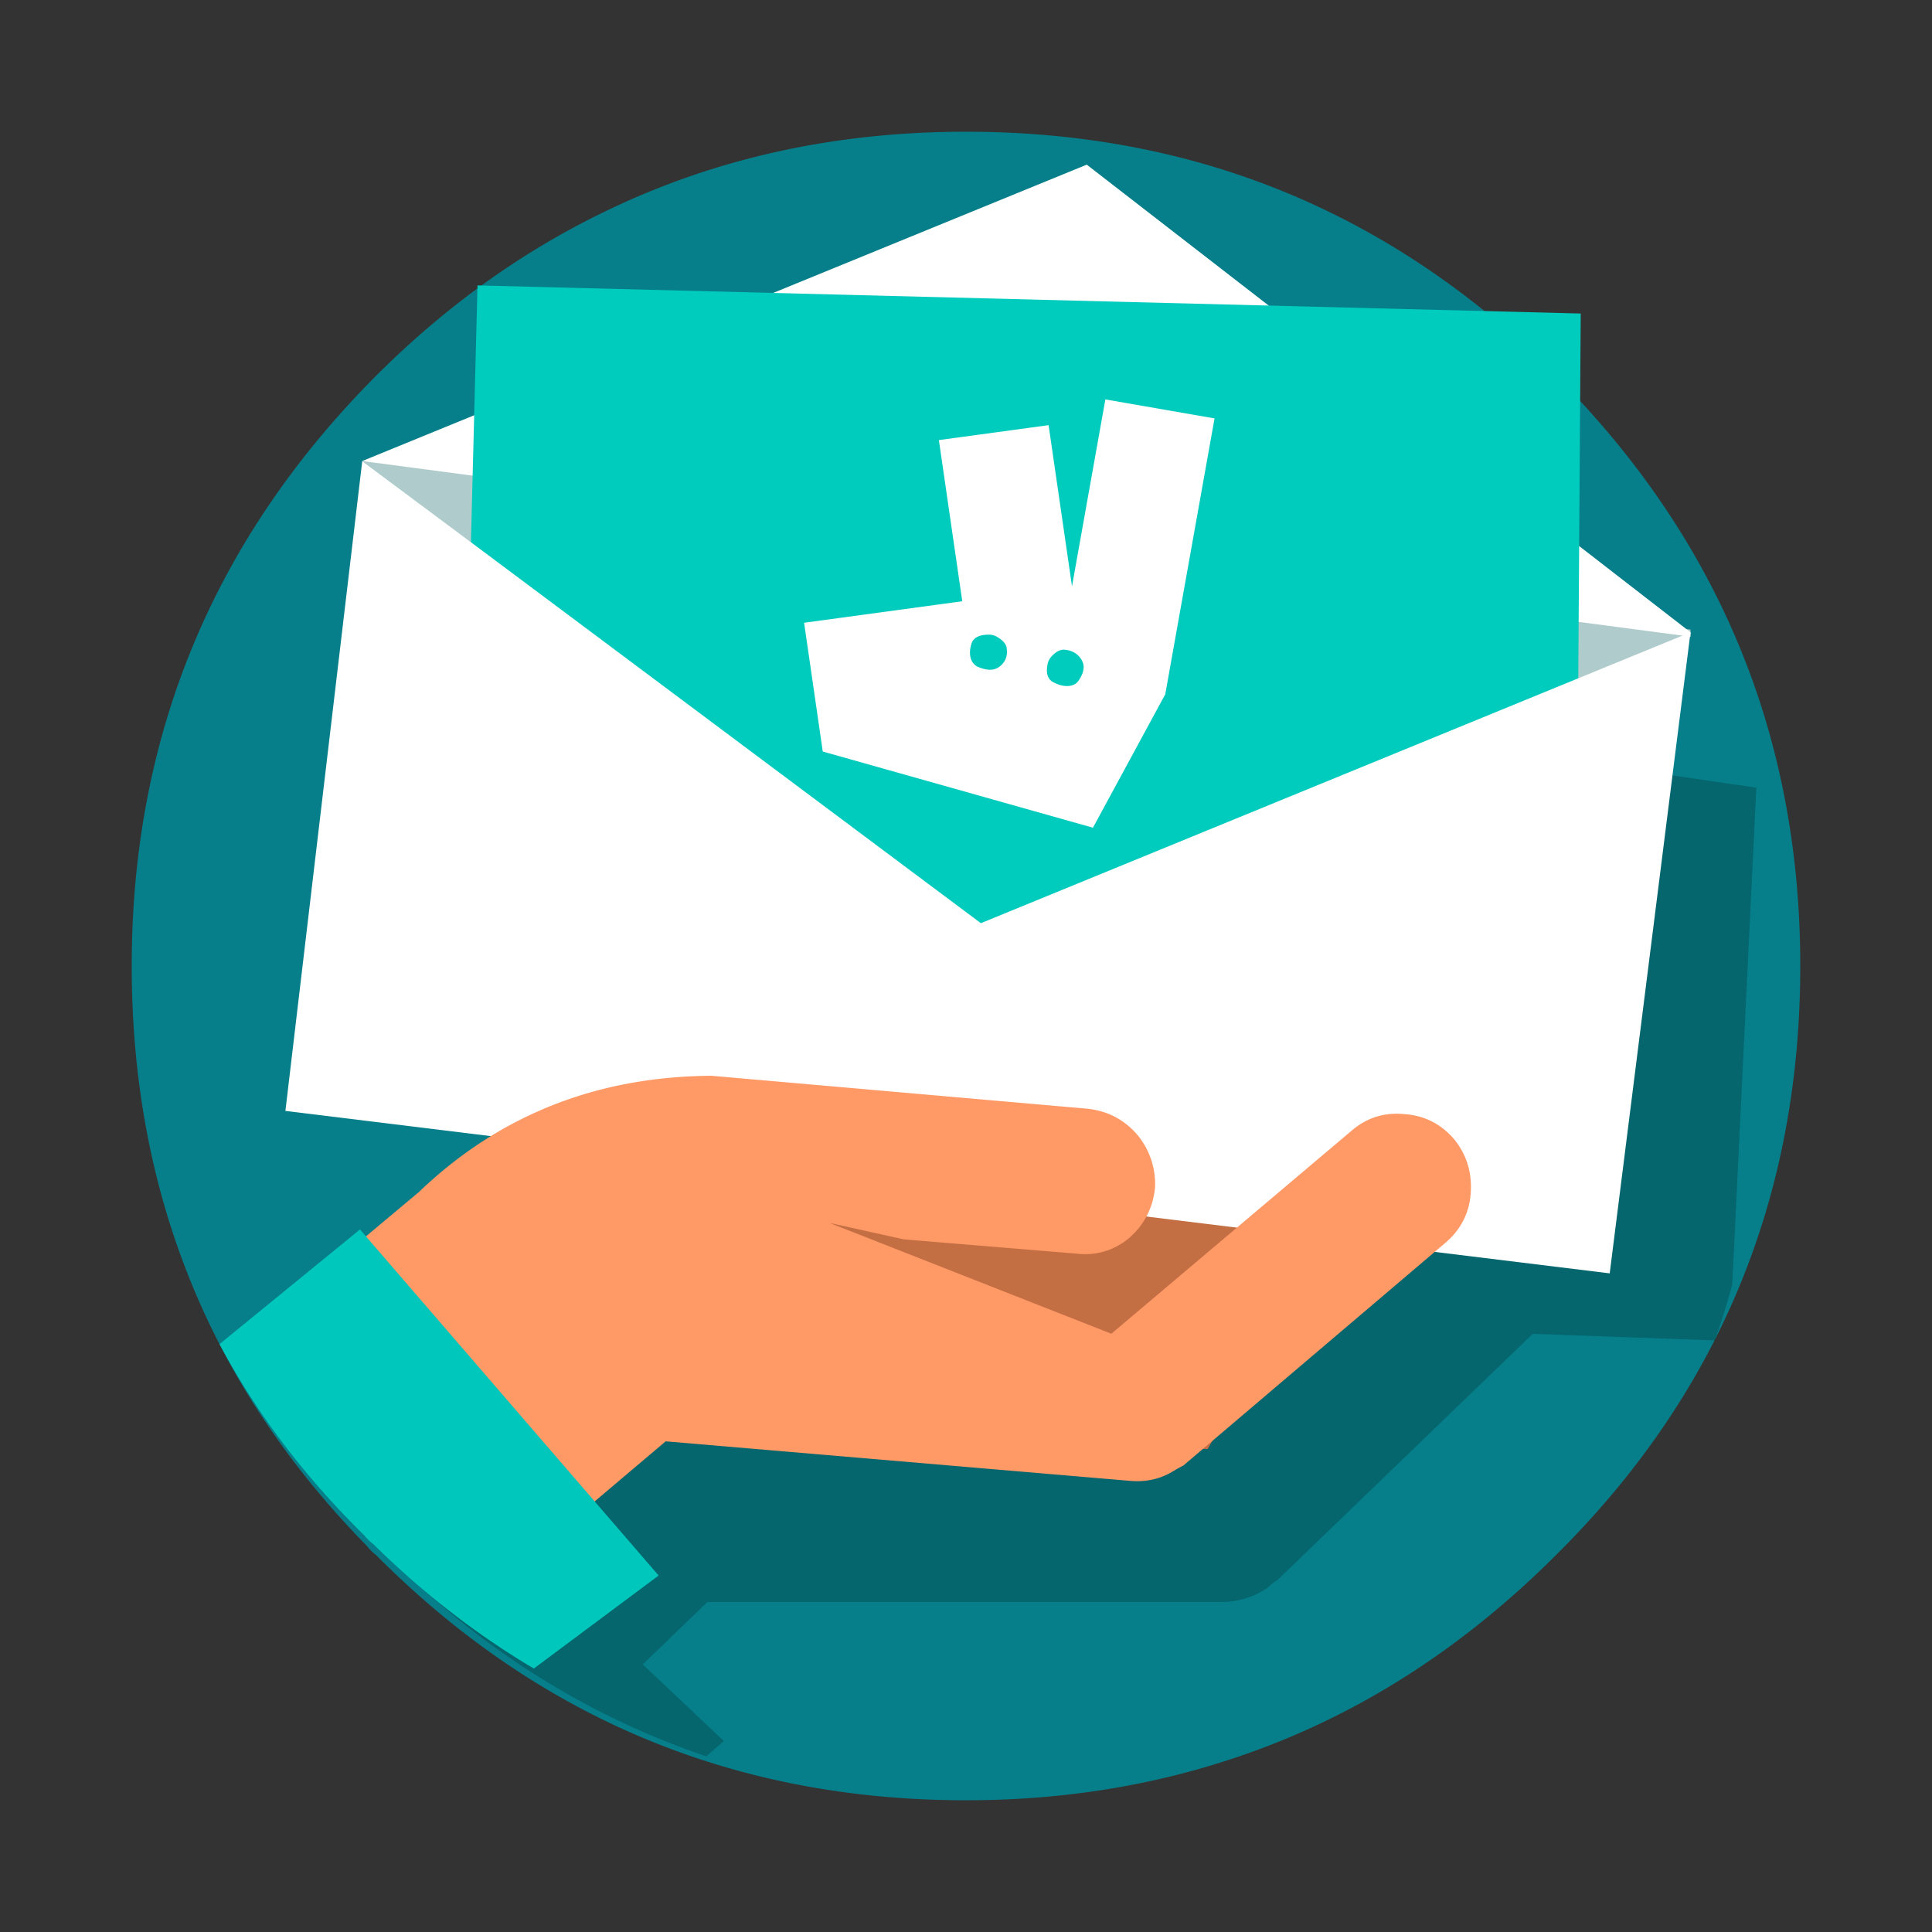 <svg xmlns="http://www.w3.org/2000/svg" width="88" height="88" fill="none" viewBox="0 0 88 88"><rect x="0" y="0" width="88" height="88" fill="#333333" stroke="none"/><path fill="#067F8A" fill-rule="evenodd" d="M27.894 9.473c-3.926 1.845-7.515 4.395-10.77 7.65C9.707 24.573 6 33.53 6 44c0 10.334 3.574 19.142 10.72 26.424a2.26 2.26 0 0 0 0.403 0.401C24.54 78.276 33.498 82 44 82c4.195 0 8.154-0.605 11.878-1.812 5.537-1.78 10.537-4.9 14.999-9.362C78.293 63.477 82 54.536 82 44c0-10.47-3.707-19.428-11.123-26.877a75.62 75.62 0 0 0-2.97-2.719C61.096 8.801 53.127 6 44 6c-5.838 0-11.207 1.157-16.106 3.473z" clip-rule="evenodd"/><path fill="#000" fill-opacity=".2" fill-rule="evenodd" d="M78.103 61.055a32.61 32.61 0 0 0 0.799-2.543L80 35.877 25.982 28l-1.947 36.046h-7.489L14 66.738a47.542 47.542 0 0 0 3.245 3.69 2.285 2.285 0 0 0 0.4 0.398c2.23 2.26 4.625 4.171 7.189 5.734A36.024 36.024 0 0 0 32.172 80l0.8-0.698-3.695-3.49 2.945-2.842h23.365a3.717 3.717 0 0 0 2.147-0.648 2.312 2.312 0 0 1 0.45-0.349l11.631-11.218 8.288 0.3z" clip-rule="evenodd"/><path fill="#DF8153" fill-rule="evenodd" d="M60.174 52.822c-0.612-0.72-1.377-1.114-2.295-1.182-0.918-0.104-1.751 0.153-2.499 0.772l-1.275 1.13a3.204 3.204 0 0 0-0.713-1.286c-0.612-0.754-1.377-1.166-2.295-1.235-0.918-0.103-1.751 0.172-2.499 0.825l-7.445 6.329L41 59.359c3.264 4.358 8.33 4.804 15.196 1.337l3.62-3.036c0.715-0.616 1.105-1.388 1.174-2.316 0.068-0.96-0.204-1.801-0.816-2.522z" clip-rule="evenodd"/><path fill="#C46E44" fill-rule="evenodd" d="M61 55.736l-20.147-1.718c-1.143-0.099-2.166 0.213-3.073 0.933-0.873 0.753-1.36 1.686-1.46 2.799l-0.303 3.486c-0.1 1.113 0.235 2.112 1.008 2.996 0.705 0.852 1.645 1.326 2.82 1.424L55.006 66 61 55.736z" clip-rule="evenodd"/><path fill="#B0CBCB" fill-rule="evenodd" d="M77 28.875v-0.198L17 21h-0.5l27.973 21L77 28.875z" clip-rule="evenodd"/><path fill="#fff" fill-rule="evenodd" d="M77 29v-0.2L49.5 7.5 16.5 21 77 29z" clip-rule="evenodd"/><path fill="#00CCBE" fill-rule="evenodd" d="M21.75 13L21 42.226 71.8 44 72 14.281 21.75 13z" clip-rule="evenodd"/><path fill="#fff" fill-rule="evenodd" d="M73.32 58L77 28.8 44.677 42.05 16.5 21 13 50.601 73.32 58z" clip-rule="evenodd"/><path fill="#F96" fill-rule="evenodd" d="M66.99 54.351c0.065-0.934-0.183-1.75-0.747-2.45-0.597-0.7-1.343-1.083-2.239-1.151-0.93-0.099-1.741 0.151-2.438 0.75L50.62 60.75l-12.837-5.049 3.384 0.75 7.86 0.65a3.1 3.1 0 0 0 2.39-0.7c0.696-0.601 1.094-1.367 1.193-2.3a3.507 3.507 0 0 0-0.796-2.4c-0.597-0.701-1.36-1.1-2.288-1.201L32.41 49c-5.242 0.034-9.686 1.8-13.335 5.3L14 58.55 24 71l6.32-5.349 21.146 1.8c0.73 0.066 1.393-0.083 1.99-0.451a8.245 8.245 0 0 1 0.448-0.25l11.941-10.149c0.697-0.601 1.079-1.351 1.145-2.25z" clip-rule="evenodd"/><path fill="#00C7BB" fill-rule="evenodd" d="M30 71.763L16.396 56 10 61.222c1.659 3.12 3.858 6.026 6.599 8.719a2.286 2.286 0 0 0 0.406 0.394c2.268 2.233 4.704 4.121 7.31 5.665L30 71.763z" clip-rule="evenodd"/><path fill="#fff" d="M50.348 18.193l-1.52 8.513-1.066-7.341-4.997 0.68 1.065 7.341-7.204 0.98 0.85 5.865 12.306 3.47 3.294-6.077 2.245-12.566-4.973-0.865zM45.532 30.36c-0.273 0.213-0.612 0.168-0.965 0.025-0.352-0.142-0.483-0.58-0.31-1.087 0.128-0.375 0.611-0.4 0.851-0.387a0.626 0.626 0 0 1 0.26 0.072c0.164 0.087 0.44 0.267 0.481 0.515 0.06 0.359-0.042 0.649-0.316 0.862zm3.588 0.651c-0.21 0.305-0.703 0.313-1.17 0.048-0.315-0.18-0.285-0.576-0.232-0.816a0.746 0.746 0 0 1 0.183-0.35c0.126-0.137 0.333-0.311 0.558-0.301 0.366 0.016 0.668 0.198 0.825 0.5 0.158 0.301 0.047 0.614-0.163 0.92H49.12z"/></svg>